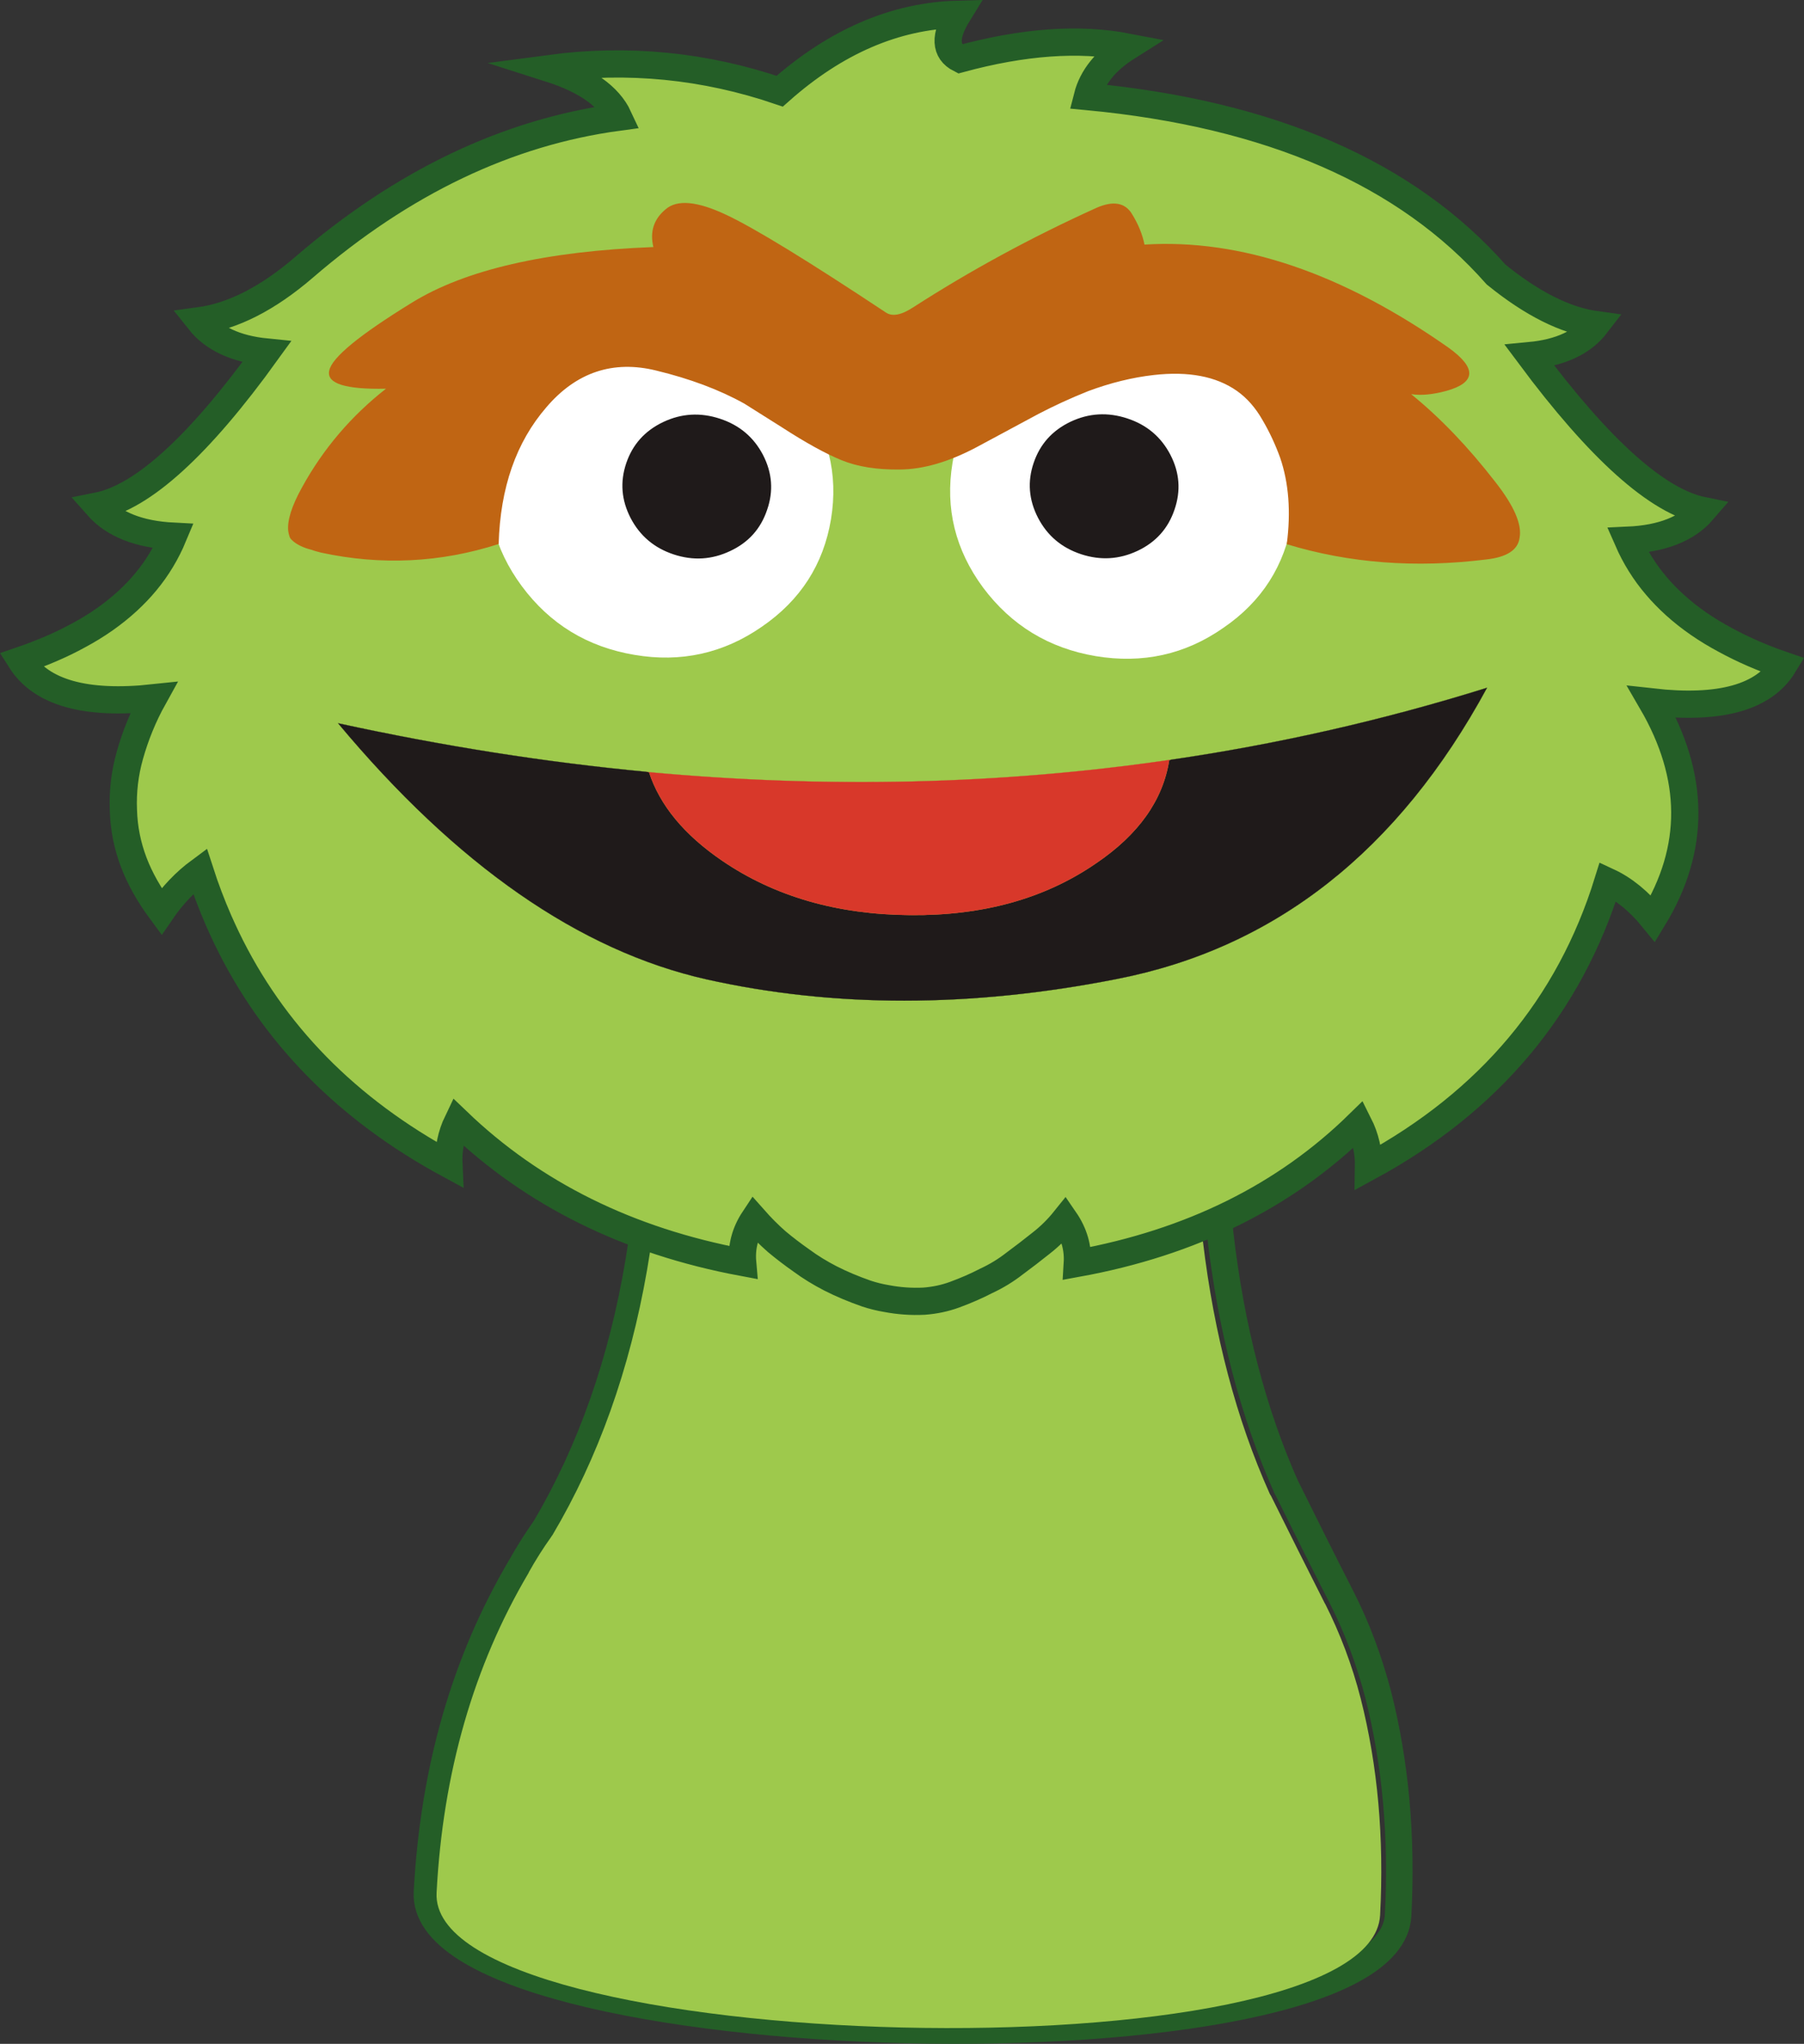 <?xml version="1.0" encoding="utf-8"?>
<!-- Generator: Adobe Illustrator 16.0.0, SVG Export Plug-In . SVG Version: 6.00 Build 0)  -->
<!DOCTYPE svg PUBLIC "-//W3C//DTD SVG 1.1//EN" "http://www.w3.org/Graphics/SVG/1.1/DTD/svg11.dtd">
<svg version="1.1" xmlns="http://www.w3.org/2000/svg" xmlns:xlink="http://www.w3.org/1999/xlink" x="0px" y="0px"
	 width="135.676px" height="153.736px" viewBox="0 0 135.676 153.736" enable-background="new 0 0 135.676 153.736"
	 xml:space="preserve">
<rect x="0" y="0" width="135.676" height="153.736" fill="#333333" stroke="none"/>
<g id="レイヤー_4" display="none">
	<g display="inline">
		<path fill="#245E27" d="M92.109,98.229c-2.758,0.1-5.76,2.016-9.031,5.765c-0.035,0.022-0.051,0.053-0.068,0.083
			c-2.469,3.539-4.279,6.787-5.43,9.761c-3.836-0.797-6.703,0.082-8.609,2.655c-1.971,2.489-2.898,6.75-2.789,12.802
			c-1.484,11.33-9.518,27.458-24.109,48.373c-0.148,0.181-0.207,0.394-0.174,0.633c0.014,0.228,0.102,0.427,0.26,0.602
			l14.637,15.487c0.133,0.131,0.281,0.221,0.475,0.27c0.176,0.054,0.363,0.054,0.553,0.014c0.182-0.035,0.34-0.134,0.475-0.262
			c19.709-19.292,36.006-38.16,48.861-56.611c0.186-0.145,0.363-0.271,0.551-0.414c0.008-0.014,0.02-0.021,0.029-0.034
			c2.248-1.967,3.334-4.128,3.252-6.499c-0.006-0.024-0.012-0.048-0.004-0.063c-0.264-2.944-1.594-4.947-3.998-6.016
			c-1.326-0.604-2.598-0.988-3.814-1.139c0.527-2.408,0.023-4.398-1.514-5.986c-1.326-1.409-3.074-2.246-5.25-2.506
			c2.322-5.354,2.971-9.424,1.963-12.194C97.215,99.581,95.127,98.008,92.109,98.229 M92.227,100.223l0.012-0.002
			c1.982-0.072,3.383,1.042,4.172,3.354c0.826,2.576,0.068,6.428-2.25,11.559c-2.084,0.366-3.785,1.425-5.125,3.19
			c-1.385,1.805-2.246,4.044-2.574,6.711c-0.375,2.87,0.264,4.993,1.893,6.346c1.58,1.362,3.365,1.969,5.355,1.829l0.012,0.006
			c0.039-0.01,0.08-0.006,0.123-0.004c-0.164,2.644,0.379,4.545,1.641,5.685c1.385,1.471,3.705,1.861,6.986,1.176
			c0.025-0.006,0.049-0.013,0.088-0.024c0.211-0.059,0.432-0.132,0.637-0.203c-12.252,17.097-27.447,34.571-45.6,52.408
			L44.24,178.126c14.584-20.991,22.578-37.21,24.002-48.644c-0.002-0.05-0.004-0.103-0.002-0.142
			c-0.104-5.495,0.695-9.383,2.393-11.66c1.582-1.992,3.99-2.574,7.219-1.726c2.338,1.153,3.793,2.853,4.354,5.123
			c0.578,2.373,0.52,4.508-0.162,6.401l0.012-0.001l0.004,0.009c-0.672,1.762-1.674,2.949-3.002,3.583
			c-1.225,0.55-2.344,0.486-3.383-0.196c-1.111-0.77-2.52-2.377-4.24-4.831c-0.119,0.087-0.189,0.262-0.193,0.508
			c-0.02,0.255,0.178,0.992,0.562,2.249c0.391,1.251,1.291,2.497,2.699,3.728c1.662,1.105,3.471,1.227,5.43,0.352
			c1.834-0.81,3.189-2.387,4.061-4.725c0.84-2.223,0.92-4.739,0.227-7.534c-0.639-2.614-2.201-4.646-4.711-6.061
			c1.096-2.84,2.832-5.942,5.166-9.312C87.457,102.081,89.965,100.405,92.227,100.223 M88.514,125.281
			c0.287-2.302,1.02-4.225,2.193-5.775c1.09-1.435,2.512-2.262,4.268-2.47l0.012-0.004l0.012-0.003
			c2.191,0.038,3.91,0.69,5.139,1.969c1.146,1.252,1.441,2.857,0.857,4.815c-0.016,0.003-0.016,0.003-0.01,0.016
			c-0.039,0.101-0.072,0.215-0.104,0.325c-0.023,0.022-0.027,0.048-0.031,0.077l0.004,0.01l-0.004,0.029
			c-0.016,0.004-0.012,0.015-0.006,0.025c-0.012,0.019-0.012,0.019-0.02,0.032l0.006,0.015c-0.672,1.928-1.676,3.521-2.992,4.784
			l-0.014,0.007c-0.984,0.924-1.998,1.542-3.031,1.861c-0.066,0.004-0.117,0.018-0.162,0.046c-0.361,0.088-0.711,0.146-1.064,0.18
			c-1.428,0.089-2.705-0.359-3.832-1.333C88.656,128.892,88.248,127.356,88.514,125.281 M96.961,137.497
			c-0.895-0.959-1.223-2.545-1.004-4.777c1.137-0.437,2.24-1.143,3.32-2.162c1.414-1.332,2.506-2.99,3.283-4.974
			c1.119,0.091,2.293,0.423,3.545,0.996c1.676,0.79,2.605,2.231,2.816,4.317c0.014,1.792-0.824,3.44-2.541,4.948
			c-0.186,0.144-0.363,0.27-0.531,0.409c-0.059,0.029-0.107,0.057-0.145,0.105c-1.105,0.764-2.332,1.341-3.674,1.754
			c-0.014,0.006-0.014,0.006-0.025,0.008C99.664,138.61,97.969,138.394,96.961,137.497"/>
		<path fill="#9EC94C" d="M92.238,100.221l-0.012,0.002c-2.262,0.182-4.77,1.857-7.553,5.025c-2.334,3.369-4.07,6.472-5.166,9.312
			c2.51,1.415,4.072,3.446,4.711,6.061c0.693,2.795,0.613,5.312-0.227,7.534c-0.871,2.338-2.229,3.915-4.061,4.725
			c-1.959,0.875-3.768,0.754-5.43-0.352c-1.408-1.23-2.309-2.477-2.699-3.728c-0.385-1.257-0.582-1.994-0.562-2.249
			c0.004-0.246,0.074-0.421,0.197-0.508c1.717,2.454,3.127,4.062,4.236,4.831c1.039,0.683,2.158,0.746,3.383,0.196
			c1.328-0.634,2.33-1.821,3.002-3.583l-0.016-0.008c0.682-1.894,0.74-4.028,0.162-6.401c-0.561-2.271-2.016-3.97-4.354-5.123
			c-3.227-0.849-5.637-0.267-7.219,1.726c-1.697,2.277-2.496,6.165-2.393,11.66c-0.002,0.039,0,0.092,0.002,0.142
			c-1.424,11.434-9.418,27.652-24.002,48.644l13.355,14.126c18.152-17.837,33.348-35.312,45.6-52.408
			c-0.205,0.071-0.426,0.145-0.637,0.201c-0.039,0.014-0.062,0.021-0.088,0.026c-3.281,0.686-5.602,0.295-6.986-1.176
			c-1.262-1.14-1.805-3.041-1.641-5.685c-0.043-0.002-0.084-0.006-0.123,0.004l-0.012-0.006c-1.99,0.14-3.775-0.467-5.355-1.829
			c-1.629-1.353-2.268-3.476-1.893-6.346c0.328-2.667,1.189-4.906,2.574-6.711c1.34-1.766,3.041-2.824,5.125-3.19
			c2.318-5.131,3.076-8.982,2.25-11.559C95.621,101.263,94.221,100.149,92.238,100.221"/>
		<path fill="#9EC94C" d="M90.707,119.505c-1.174,1.551-1.902,3.474-2.193,5.775c-0.266,2.075,0.143,3.611,1.221,4.606
			c1.127,0.974,2.404,1.422,3.832,1.333c0.354-0.034,0.703-0.092,1.064-0.18c0.045-0.028,0.096-0.042,0.162-0.046
			c1.033-0.319,2.047-0.938,3.031-1.861l0.016-0.007c1.314-1.263,2.318-2.856,2.99-4.784l-0.006-0.015
			c0.008-0.014,0.008-0.014,0.02-0.032c-0.006-0.011-0.01-0.021,0.006-0.025l0.004-0.029l-0.004-0.01
			c0.004-0.029,0.01-0.055,0.031-0.077c0.031-0.11,0.064-0.225,0.104-0.325c-0.006-0.013-0.006-0.013,0.01-0.016
			c0.584-1.958,0.289-3.563-0.857-4.815c-1.229-1.278-2.947-1.931-5.139-1.969l-0.012,0.003l-0.012,0.004
			C93.219,117.244,91.797,118.071,90.707,119.505"/>
		<path fill="#9EC94C" d="M95.957,132.719c-0.219,2.233,0.109,3.818,1.004,4.777c1.008,0.897,2.703,1.113,5.047,0.625
			c0.01-0.002,0.01-0.002,0.023-0.008c1.342-0.413,2.568-0.99,3.674-1.754c0.037-0.049,0.086-0.076,0.145-0.105
			c0.17-0.14,0.346-0.266,0.531-0.409c1.717-1.508,2.555-3.156,2.539-4.948c-0.209-2.086-1.139-3.527-2.814-4.317
			c-1.252-0.573-2.426-0.905-3.545-0.996c-0.777,1.983-1.867,3.642-3.283,4.974C98.197,131.577,97.094,132.283,95.957,132.719"/>
	</g>
</g>
<g id="レイヤー_6" display="none">
	<g display="inline">
		<path fill="#245E27" d="M65.091,159.76l-0.024-0.026c-5.032-11.257-6.68-25.629-4.929-43.096l-43.325,0.815
			c1.888,18.515-0.638,33.638-7.551,45.343c-0.018,0.012-0.043,0.035-0.058,0.074c-0.617,0.882-1.199,1.805-1.729,2.751
			c-4.224,7.144-6.573,15.321-7.061,24.525c-0.663,12.644,2.362,23.505,9.096,32.595c6.644,8.99,14.984,13.613,25.04,13.868
			c10.026,0.228,18.847-3.992,26.435-12.642c7.645-8.747,11.803-19.437,12.468-32.083c0.312-5.915-0.188-11.438-1.487-16.57
			c-0.685-2.612-1.596-5.064-2.76-7.349C67.807,165.226,66.441,162.485,65.091,159.76"/>
		
			<path fill="none" stroke="#245E27" stroke-width="1.996" stroke-linecap="round" stroke-linejoin="round" stroke-miterlimit="10" d="
			M65.066,159.734c-5.032-11.257-6.68-25.629-4.929-43.096l-43.325,0.815c1.888,18.515-0.638,33.638-7.551,45.343
			c-0.018,0.011-0.043,0.035-0.058,0.074c-0.617,0.882-1.199,1.805-1.729,2.751c-4.224,7.144-6.573,15.321-7.061,24.525
			c-0.663,12.644,2.362,23.505,9.096,32.595c6.644,8.99,14.984,13.613,25.04,13.868c10.026,0.228,18.847-3.992,26.435-12.642
			c7.645-8.747,11.803-19.437,12.468-32.083c0.312-5.915-0.188-11.438-1.487-16.57c-0.686-2.612-1.596-5.064-2.76-7.349
			c-1.398-2.739-2.764-5.481-4.114-8.206L65.066,159.734z"/>
		<path fill="#9EC94C" d="M64.204,160.312c-0.038-0.051-0.073-0.103-0.098-0.166c-4.994-11.155-6.69-25.316-5.102-42.488
			l-41.045,0.771c1.7,18.261-0.906,33.216-7.792,44.849c-0.04,0.039-0.067,0.087-0.097,0.138c-0.602,0.844-1.17,1.741-1.685,2.666
			l-0.001,0.022c-4.147,7.012-6.455,15.038-6.929,24.071c-0.651,12.394,2.319,23.054,8.902,31.977l0.016,0.001
			c6.438,8.708,14.512,13.192,24.228,13.461c9.718,0.191,18.247-3.896,25.596-12.261l0.001-0.013
			c7.491-8.588,11.564-19.083,12.218-31.478c0.307-5.815-0.178-11.239-1.457-16.286c-0.656-2.548-1.56-4.927-2.689-7.158v0.015
			C66.895,165.714,65.531,163,64.204,160.312"/>
	</g>
</g>
<g id="レイヤー_1">
</g>
<g id="レイヤー_5" display="none">
	<g display="inline">
		<path fill="#9EC94C" d="M84.098,52.992c2.307-0.218,3.973-0.99,4.998-2.323c-2.314-0.317-4.814-1.572-7.527-3.771
			c-6.725-7.628-16.972-12.093-30.744-13.39c0.369-1.451,1.371-2.699,3.004-3.73c-3.63-0.697-7.814-0.396-12.584,0.901
			c-1.129-0.575-1.182-1.701-0.162-3.361c-4.726,0.124-9.202,2.06-13.395,5.786c-5.648-1.926-11.419-2.492-17.303-1.708
			c2.722,0.867,4.45,2.086,5.181,3.661C7.212,36.184-0.668,39.948-8.091,46.354c-2.715,2.339-5.343,3.68-7.877,4.023
			c1.063,1.342,2.748,2.117,5.06,2.349c-5.079,7.049-9.322,10.912-12.718,11.587c1.217,1.38,3.125,2.134,5.705,2.265
			c-0.512,1.234-1.197,2.384-2.057,3.418c-0.42,0.512-0.879,0.986-1.375,1.448c-1.058,0.971-2.285,1.842-3.705,2.6
			c-1.294,0.711-2.744,1.329-4.335,1.875c1.539,2.429,4.865,3.364,9.978,2.816c-0.767,1.383-1.355,2.832-1.776,4.331
			c-0.379,1.347-0.542,2.721-0.484,4.119c0.038,1.364,0.304,2.677,0.784,3.937c0.467,1.228,1.166,2.455,2.073,3.68
			c0.834-1.221,1.8-2.229,2.898-3.038c0.417,1.288,0.885,2.527,1.415,3.739c0.188,0.426,0.387,0.852,0.587,1.276
			c3.469,7.206,9.049,12.896,16.723,17.053c-0.054-1.137,0.164-2.209,0.655-3.231c5.679,5.447,12.818,8.992,21.438,10.604
			c-0.104-1.179,0.19-2.262,0.86-3.271c0.523,0.59,1.086,1.165,1.699,1.702c0.588,0.492,1.209,0.965,1.86,1.421
			c0.692,0.513,1.42,0.952,2.171,1.34c0.859,0.44,1.766,0.815,2.712,1.146c0.488,0.163,0.995,0.29,1.513,0.375
			c0.931,0.181,1.873,0.246,2.827,0.199c0.812-0.062,1.583-0.222,2.313-0.493c0.834-0.31,1.615-0.647,2.357-1.031
			c0.785-0.361,1.49-0.799,2.139-1.305c0.665-0.488,1.326-0.998,1.979-1.521c0.66-0.512,1.264-1.108,1.795-1.771
			c0.698,1.017,1.019,2.102,0.945,3.277c8.58-1.563,15.627-5.066,21.164-10.487c0.518,1.026,0.762,2.103,0.74,3.241
			c9.09-4.938,15.094-12.095,18.002-21.47c1.223,0.565,2.354,1.493,3.402,2.784c3.205-5.253,3.174-10.675-0.094-16.295
			c5.124,0.578,8.429-0.339,9.903-2.759c-1.606-0.551-3.056-1.185-4.368-1.899c-1.441-0.767-2.703-1.644-3.788-2.621
			c-0.508-0.464-0.979-0.94-1.411-1.452c-0.891-1.041-1.602-2.192-2.145-3.434c2.578-0.114,4.465-0.858,5.644-2.232
			C93.703,63.953,89.361,60.066,84.098,52.992"/>
		<path fill="none" stroke="#245E27" stroke-width="2.048" stroke-linecap="round" stroke-miterlimit="10" d="M84.098,52.992
			c5.264,7.074,9.605,10.961,13.021,11.655c-1.179,1.374-3.065,2.118-5.644,2.232c0.543,1.241,1.254,2.393,2.145,3.434
			c0.432,0.512,0.903,0.988,1.411,1.452c1.085,0.978,2.347,1.854,3.788,2.621c1.312,0.715,2.762,1.349,4.368,1.899
			c-1.475,2.42-4.779,3.337-9.903,2.759c3.268,5.62,3.299,11.042,0.094,16.295c-1.049-1.291-2.18-2.219-3.402-2.784
			c-2.908,9.375-8.912,16.532-18.002,21.47c0.021-1.139-0.223-2.215-0.74-3.241c-5.537,5.421-12.584,8.924-21.164,10.487
			c0.073-1.176-0.247-2.261-0.945-3.277c-0.531,0.663-1.135,1.26-1.795,1.771c-0.652,0.522-1.313,1.032-1.979,1.521
			c-0.648,0.506-1.354,0.943-2.139,1.305c-0.742,0.384-1.523,0.722-2.357,1.031c-0.73,0.271-1.502,0.432-2.313,0.493
			c-0.954,0.047-1.896-0.019-2.827-0.199c-0.518-0.085-1.024-0.212-1.513-0.375c-0.946-0.331-1.854-0.706-2.712-1.146
			c-0.751-0.388-1.479-0.827-2.171-1.34c-0.651-0.456-1.272-0.929-1.86-1.421c-0.613-0.537-1.176-1.112-1.699-1.702
			c-0.67,1.01-0.964,2.093-0.86,3.271c-8.619-1.611-15.759-5.156-21.438-10.604c-0.492,1.022-0.709,2.095-0.655,3.231
			c-7.674-4.156-13.254-9.847-16.723-17.053c-0.201-0.425-0.399-0.851-0.587-1.276c-0.529-1.212-0.998-2.451-1.415-3.739
			c-1.098,0.81-2.064,1.817-2.898,3.038c-0.907-1.225-1.606-2.452-2.073-3.68c-0.48-1.26-0.746-2.572-0.784-3.937
			c-0.058-1.398,0.105-2.772,0.484-4.119c0.421-1.499,1.009-2.948,1.776-4.331c-5.113,0.548-8.439-0.388-9.978-2.816
			c1.591-0.546,3.041-1.164,4.335-1.875c1.42-0.758,2.646-1.629,3.705-2.6c0.497-0.462,0.956-0.937,1.375-1.448
			c0.859-1.034,1.544-2.184,2.057-3.418c-2.58-0.131-4.487-0.885-5.705-2.265c3.396-0.675,7.639-4.538,12.718-11.587
			c-2.312-0.231-3.997-1.007-5.06-2.349c2.534-0.344,5.162-1.685,7.877-4.023c7.423-6.405,15.304-10.17,23.656-11.296
			c-0.731-1.575-2.459-2.794-5.181-3.661c5.884-0.786,11.655-0.218,17.303,1.708c4.193-3.727,8.669-5.662,13.395-5.786
			c-1.02,1.66-0.967,2.786,0.162,3.361c4.77-1.297,8.954-1.599,12.584-0.901c-1.633,1.031-2.635,2.279-3.004,3.73
			c13.772,1.297,24.02,5.762,30.744,13.39c2.713,2.198,5.213,3.453,7.527,3.771C88.07,52.002,86.404,52.774,84.098,52.992z"/>
		<path fill="#D8382A" d="M57.073,83.395c-0.036,0.014-0.065,0.013-0.089,0.013l0.088,0.011
			C57.074,83.407,57.074,83.407,57.073,83.395"/>
		<path fill="#1F1A1A" d="M56.984,83.407c-0.467,3.011-2.301,5.605-5.52,7.782c-3.848,2.647-8.5,3.936-13.967,3.884
			c-5.483-0.041-10.192-1.401-14.133-4.089c-2.85-1.942-4.686-4.16-5.503-6.66c-0.065-0.016-0.142-0.013-0.204-0.027
			c-7.619-0.721-15.346-1.942-23.181-3.651C3.395,91.33,12.636,97.754,22.192,99.906c9.558,2.136,19.832,2.14,30.802-0.018
			c11.922-2.316,21.227-9.624,27.891-21.914c-7.799,2.44-15.74,4.242-23.812,5.42c0.001,0.013,0.001,0.013-0.001,0.023
			L56.984,83.407z"/>
		<path fill="#D8382A" d="M51.465,91.189c3.219-2.177,5.053-4.771,5.52-7.782c-12.701,1.851-25.734,2.153-39.123,0.917
			c0.817,2.5,2.653,4.718,5.503,6.66c3.94,2.688,8.649,4.048,14.133,4.089C42.965,95.125,47.617,93.839,51.465,91.189"/>
		
			<path fill="none" stroke="#1F1A1A" stroke-width="0.013" stroke-linecap="round" stroke-linejoin="round" stroke-miterlimit="10" d="
			M57.073,83.395c8.071-1.178,16.013-2.979,23.812-5.42c-6.664,12.29-15.969,19.598-27.891,21.914
			c-10.971,2.157-21.245,2.153-30.806,0.017c-9.552-2.151-18.793-8.575-27.711-19.26c7.835,1.709,15.562,2.931,23.181,3.651"/>
		
			<path fill="none" stroke="#D8382A" stroke-width="0.013" stroke-linecap="round" stroke-linejoin="round" stroke-miterlimit="10" d="
			M17.658,84.297c0.062,0.015,0.139,0.012,0.204,0.027c13.389,1.236,26.421,0.934,39.123-0.917c0.023,0,0.053,0.001,0.089-0.013
			 M17.862,84.324c0.817,2.5,2.653,4.718,5.503,6.66c3.94,2.688,8.649,4.048,14.133,4.089c5.467,0.054,10.12-1.234,13.967-3.884
			c3.219-2.177,5.053-4.771,5.52-7.782"/>
		<path fill="#FFFFFF" d="M55.482,50.906c-3.527-0.598-6.726,0.094-9.631,2.084c-2.902,1.977-4.619,4.673-5.168,8.08
			c-0.562,3.413,0.212,6.537,2.299,9.369c2.127,2.842,4.945,4.562,8.475,5.157c3.518,0.585,6.72-0.116,9.592-2.124
			c2.9-1.978,4.619-4.682,5.182-8.094c0.551-3.409-0.225-6.521-2.314-9.338C61.807,53.197,58.998,51.478,55.482,50.906"/>
		<path fill="#FFFFFF" d="M5.982,60.987c-0.56,3.396,0.216,6.513,2.316,9.353c2.112,2.845,4.932,4.566,8.461,5.159
			c3.502,0.6,6.704-0.114,9.59-2.118c2.903-1.994,4.632-4.688,5.197-8.085c0.56-3.409-0.216-6.536-2.341-9.365
			c-2.102-2.845-4.907-4.55-8.407-5.122c-3.53-0.597-6.746,0.105-9.646,2.084C8.278,54.872,6.56,57.578,5.982,60.987"/>
		<path fill="#1F1A1A" d="M57.074,60.455c-0.703-1.351-1.783-2.258-3.24-2.738c-1.473-0.487-2.893-0.401-4.27,0.248
			c-1.383,0.662-2.301,1.691-2.778,3.1c-0.476,1.405-0.366,2.774,0.329,4.123c0.701,1.349,1.779,2.257,3.24,2.74
			c1.461,0.482,2.873,0.396,4.252-0.253c1.379-0.653,2.299-1.686,2.776-3.102C57.867,63.167,57.769,61.8,57.074,60.455"/>
		<path fill="#1F1A1A" d="M26.437,60.472c-0.704-1.351-1.783-2.254-3.243-2.735c-1.47-0.485-2.89-0.402-4.268,0.25
			c-1.383,0.66-2.302,1.689-2.779,3.095c-0.476,1.411-0.365,2.778,0.327,4.124c0.706,1.352,1.786,2.259,3.244,2.74
			c1.458,0.482,2.872,0.396,4.251-0.257c1.381-0.648,2.297-1.678,2.774-3.099C27.231,63.188,27.128,61.818,26.437,60.472"/>
		<path fill="#C06513" d="M54.191,42.353c-0.516-0.866-1.408-1.03-2.665-0.483c-4.909,2.221-9.519,4.731-13.827,7.508
			c-0.881,0.571-1.553,0.695-2.032,0.368c-5.866-3.89-9.857-6.334-11.998-7.343c-2.178-1.029-3.7-1.173-4.568-0.412
			c-0.881,0.736-1.191,1.67-0.915,2.835c-8.11,0.313-14.153,1.711-18.144,4.173c-3.967,2.438-6.045,4.143-6.236,5.128
			c-0.208,0.964,1.214,1.418,4.271,1.353c-2.605,2.04-4.715,4.509-6.312,7.415c-0.783,1.411-1.129,2.509-1.04,3.298
			c0.012,0.102,0.039,0.199,0.068,0.312c0.015,0.063,0.04,0.111,0.054,0.163c0.039,0.086,0.104,0.15,0.17,0.213
			c0.168,0.163,0.366,0.289,0.583,0.4c0.274,0.141,0.574,0.241,0.872,0.314c0.232,0.089,0.476,0.153,0.724,0.216
			c4.512,0.974,8.973,0.762,13.353-0.65c0.122-4.235,1.314-7.656,3.591-10.288c2.244-2.629,5.008-3.557,8.254-2.76
			c2.548,0.617,4.764,1.448,6.634,2.49l2.808,1.77c1.793,1.165,3.302,1.994,4.506,2.486c1.193,0.488,2.651,0.722,4.38,0.7
			c1.752-0.011,3.668-0.567,5.753-1.671c2.089-1.119,3.638-1.95,4.649-2.5c1.168-0.609,2.42-1.191,3.768-1.727
			c1.658-0.617,3.301-1.026,4.926-1.21c2.611-0.295,4.693,0.101,6.244,1.19c0.766,0.541,1.404,1.269,1.926,2.183
			c0.537,0.91,0.977,1.865,1.336,2.852c0.645,1.888,0.814,4.062,0.496,6.5c4.674,1.426,9.668,1.812,14.984,1.152
			c1.572-0.173,2.413-0.716,2.529-1.653c0.182-0.998-0.428-2.392-1.807-4.156c-2.045-2.641-4.162-4.859-6.352-6.628
			c0.751,0.116,1.625,0.03,2.641-0.243c2.248-0.628,2.312-1.716,0.164-3.259c-8.004-5.619-15.631-8.204-22.859-7.748
			C54.971,43.878,54.662,43.116,54.191,42.353"/>
	</g>
</g>
<g id="レイヤー_3">
</g>
<g id="レイヤー_2">
	<g>
		
			<path fill="none" stroke="#245E27" stroke-width="1.996" stroke-linecap="round" stroke-linejoin="round" stroke-miterlimit="10" d="
			M96.766,111.927c-5.033-11.257-6.68-25.629-4.93-43.096l-43.324,0.815c1.888,18.515-0.639,33.638-7.551,45.343
			c-0.018,0.011-0.043,0.035-0.059,0.074c-0.617,0.882-1.199,1.805-1.729,2.751c-4.224,7.144-6.573,15.321-7.061,24.525
			c-0.663,12.644,72.373,14.385,73.037,1.738c0.312-5.915-0.188-11.438-1.487-16.57c-0.685-2.612-1.595-5.064-2.759-7.349
			c-1.399-2.739-2.765-5.481-4.115-8.206L96.766,111.927z"/>
		<path fill="#9EC94C" d="M95.584,112.505c-0.037-0.051-0.072-0.103-0.098-0.166c-4.994-11.155-6.69-25.316-5.102-42.488
			L49.34,70.622c1.7,18.261-0.906,33.216-7.792,44.849c-0.04,0.039-0.067,0.087-0.097,0.138c-0.602,0.844-1.17,1.741-1.686,2.666
			l-0.001,0.022c-4.147,7.012-6.455,15.038-6.929,24.071c-0.651,12.394,70.307,14.082,70.961,1.688
			c0.307-5.815-0.178-11.239-1.458-16.286c-0.655-2.548-1.56-4.927-2.688-7.158l-0.001,0.015
			C98.275,117.908,96.912,115.194,95.584,112.505"/>
	</g>
	<g>
		<path fill="#9EC94C" d="M115.049,26.75c2.307-0.218,3.973-0.99,4.998-2.323c-2.314-0.316-4.814-1.572-7.527-3.771
			c-6.725-7.627-16.972-12.092-30.744-13.389c0.369-1.451,1.371-2.699,3.005-3.73c-3.631-0.697-7.814-0.396-12.585,0.9
			c-1.129-0.574-1.182-1.701-0.161-3.36c-4.727,0.124-9.202,2.06-13.396,5.786C52.991,4.936,47.22,4.37,41.336,5.153
			c2.722,0.867,4.45,2.086,5.181,3.662C38.164,9.94,30.284,13.706,22.86,20.11c-2.715,2.34-5.343,3.681-7.877,4.023
			c1.063,1.342,2.748,2.117,5.061,2.35c-5.079,7.049-9.322,10.912-12.718,11.586c1.217,1.381,3.125,2.135,5.705,2.266
			c-0.513,1.234-1.197,2.384-2.058,3.418c-0.42,0.512-0.879,0.986-1.375,1.448c-1.058,0.971-2.285,1.842-3.705,2.6
			c-1.294,0.711-2.744,1.329-4.335,1.875c1.539,2.429,4.865,3.364,9.979,2.817c-0.768,1.383-1.355,2.832-1.776,4.33
			c-0.379,1.348-0.542,2.721-0.484,4.119c0.038,1.365,0.305,2.678,0.784,3.938c0.467,1.227,1.166,2.455,2.073,3.68
			c0.834-1.221,1.8-2.229,2.898-3.039c0.417,1.289,0.885,2.527,1.415,3.74c0.188,0.426,0.387,0.852,0.587,1.275
			c3.469,7.207,9.049,12.896,16.723,17.053c-0.054-1.137,0.164-2.209,0.655-3.23c5.679,5.447,12.817,8.992,21.438,10.605
			c-0.104-1.182,0.19-2.262,0.86-3.271c0.522,0.59,1.086,1.164,1.699,1.701c0.588,0.492,1.209,0.965,1.859,1.422
			c0.692,0.512,1.42,0.951,2.171,1.34c0.859,0.439,1.767,0.814,2.712,1.146c0.488,0.162,0.995,0.289,1.514,0.375
			c0.931,0.18,1.873,0.246,2.827,0.199c0.812-0.062,1.583-0.225,2.312-0.494c0.834-0.311,1.615-0.646,2.357-1.031
			c0.785-0.361,1.489-0.799,2.139-1.305c0.665-0.488,1.326-0.998,1.979-1.521c0.659-0.512,1.264-1.107,1.795-1.77
			c0.697,1.016,1.019,2.102,0.944,3.275c8.58-1.562,15.627-5.064,21.164-10.486c0.519,1.025,0.763,2.104,0.74,3.242
			c9.09-4.939,15.094-12.098,18.002-21.473c1.223,0.566,2.354,1.494,3.402,2.785c3.205-5.254,3.174-10.676-0.095-16.295
			c5.124,0.578,8.43-0.34,9.903-2.758c-1.605-0.552-3.056-1.186-4.368-1.9c-1.44-0.767-2.703-1.644-3.788-2.621
			c-0.508-0.463-0.979-0.939-1.411-1.451c-0.891-1.041-1.602-2.192-2.145-3.435c2.578-0.114,4.465-0.858,5.644-2.231
			C124.655,37.71,120.312,33.823,115.049,26.75"/>
		<path fill="none" stroke="#245E27" stroke-width="2.048" stroke-linecap="round" stroke-miterlimit="10" d="M115.049,26.75
			c5.264,7.073,9.604,10.961,13.021,11.655c-1.179,1.373-3.064,2.117-5.644,2.231c0.543,1.241,1.254,2.394,2.146,3.435
			c0.432,0.512,0.902,0.988,1.41,1.451c1.085,0.979,2.348,1.854,3.788,2.621c1.312,0.715,2.763,1.35,4.368,1.9
			c-1.475,2.418-4.779,3.336-9.903,2.758c3.269,5.619,3.3,11.041,0.095,16.295c-1.049-1.291-2.181-2.219-3.402-2.785
			c-2.908,9.375-8.912,16.533-18.002,21.471c0.021-1.139-0.223-2.215-0.74-3.24c-5.537,5.422-12.584,8.924-21.164,10.486
			c0.073-1.176-0.247-2.262-0.944-3.275c-0.531,0.662-1.136,1.26-1.795,1.77c-0.652,0.521-1.313,1.031-1.979,1.521
			c-0.648,0.506-1.354,0.941-2.139,1.305c-0.742,0.385-1.523,0.723-2.357,1.031c-0.729,0.27-1.502,0.432-2.312,0.494
			c-0.954,0.047-1.896-0.021-2.827-0.199c-0.519-0.086-1.024-0.213-1.514-0.375c-0.945-0.332-1.854-0.707-2.712-1.146
			c-0.751-0.389-1.479-0.828-2.171-1.34c-0.65-0.457-1.271-0.93-1.859-1.422c-0.613-0.537-1.177-1.111-1.699-1.701
			c-0.67,1.01-0.964,2.092-0.86,3.271c-8.619-1.611-15.759-5.156-21.438-10.605c-0.492,1.021-0.709,2.096-0.655,3.23
			c-7.674-4.156-13.254-9.846-16.723-17.053c-0.201-0.424-0.399-0.85-0.587-1.275c-0.529-1.213-0.998-2.451-1.415-3.74
			c-1.099,0.812-2.064,1.818-2.898,3.039c-0.907-1.225-1.606-2.453-2.073-3.68c-0.479-1.26-0.746-2.572-0.784-3.938
			c-0.058-1.398,0.105-2.771,0.484-4.119c0.421-1.498,1.009-2.947,1.776-4.33c-5.113,0.547-8.439-0.389-9.979-2.817
			c1.591-0.546,3.041-1.164,4.335-1.875c1.42-0.758,2.646-1.629,3.705-2.601c0.497-0.461,0.956-0.937,1.375-1.447
			c0.859-1.034,1.544-2.184,2.058-3.418c-2.58-0.131-4.487-0.885-5.705-2.266c3.396-0.674,7.639-4.537,12.718-11.586
			c-2.312-0.231-3.997-1.008-5.061-2.35c2.534-0.344,5.162-1.686,7.877-4.023c7.424-6.404,15.305-10.17,23.656-11.295
			c-0.73-1.576-2.459-2.795-5.181-3.662C47.221,4.366,52.992,4.934,58.64,6.86c4.193-3.728,8.669-5.662,13.396-5.787
			c-1.021,1.66-0.968,2.787,0.162,3.361c4.77-1.297,8.953-1.599,12.584-0.9c-1.634,1.031-2.636,2.279-3.005,3.729
			c13.772,1.298,24.021,5.763,30.744,13.39c2.713,2.199,5.213,3.453,7.527,3.771C119.021,25.759,117.355,26.532,115.049,26.75z"/>
		<path fill="#D8382A" d="M88.024,57.153c-0.035,0.014-0.064,0.012-0.089,0.012l0.088,0.012
			C88.025,57.165,88.025,57.165,88.024,57.153"/>
		<path fill="#1F1A1A" d="M87.936,57.165c-0.467,3.012-2.301,5.605-5.52,7.783c-3.849,2.646-8.5,3.936-13.967,3.883
			c-5.483-0.041-10.192-1.4-14.134-4.088c-2.85-1.943-4.686-4.16-5.503-6.66c-0.064-0.016-0.142-0.014-0.204-0.027
			c-7.618-0.721-15.346-1.943-23.181-3.652c8.918,10.688,18.159,17.109,27.715,19.264c9.559,2.135,19.832,2.139,30.802-0.02
			c11.923-2.314,21.228-9.625,27.892-21.914c-7.799,2.439-15.74,4.242-23.812,5.42c0.001,0.014,0.001,0.014-0.001,0.023
			L87.936,57.165z"/>
		<path fill="#D8382A" d="M82.416,64.948c3.219-2.178,5.053-4.771,5.52-7.783c-12.701,1.852-25.733,2.154-39.123,0.918
			c0.817,2.5,2.653,4.717,5.503,6.66c3.94,2.688,8.649,4.047,14.134,4.088C73.916,68.883,78.568,67.596,82.416,64.948"/>
		
			<path fill="none" stroke="#1F1A1A" stroke-width="0.013" stroke-linecap="round" stroke-linejoin="round" stroke-miterlimit="10" d="
			M88.024,57.153c8.071-1.178,16.014-2.98,23.812-5.42c-6.664,12.289-15.969,19.598-27.891,21.914
			c-10.972,2.156-21.245,2.152-30.807,0.016c-9.552-2.15-18.793-8.574-27.711-19.26c7.835,1.709,15.562,2.932,23.181,3.652"/>
		
			<path fill="none" stroke="#D8382A" stroke-width="0.013" stroke-linecap="round" stroke-linejoin="round" stroke-miterlimit="10" d="
			M48.608,58.055c0.062,0.014,0.14,0.012,0.204,0.027c13.39,1.234,26.421,0.934,39.123-0.918c0.023,0,0.054,0.002,0.089-0.014
			 M48.812,58.083c0.817,2.5,2.653,4.717,5.503,6.66c3.94,2.688,8.649,4.047,14.134,4.088c5.467,0.055,10.119-1.234,13.967-3.883
			c3.219-2.178,5.053-4.771,5.52-7.783"/>
		<path fill="#FFFFFF" d="M86.434,24.664c-3.526-0.599-6.726,0.094-9.631,2.084c-2.902,1.978-4.619,4.673-5.168,8.08
			c-0.562,3.413,0.212,6.536,2.299,9.368c2.127,2.843,4.945,4.562,8.476,5.158c3.518,0.584,6.72-0.117,9.592-2.125
			c2.899-1.978,4.619-4.682,5.182-8.094c0.551-3.408-0.225-6.521-2.313-9.338C92.758,26.955,89.95,25.235,86.434,24.664"/>
		<path fill="#FFFFFF" d="M36.934,34.745c-0.56,3.396,0.216,6.513,2.316,9.353c2.111,2.845,4.932,4.566,8.461,5.159
			c3.502,0.6,6.704-0.113,9.59-2.118c2.903-1.993,4.632-4.688,5.197-8.085c0.56-3.408-0.216-6.535-2.341-9.365
			c-2.103-2.845-4.907-4.55-8.407-5.121c-3.53-0.598-6.746,0.104-9.646,2.084C39.229,28.629,37.512,31.335,36.934,34.745"/>
		<path fill="#1F1A1A" d="M88.025,34.212c-0.702-1.351-1.782-2.258-3.239-2.737c-1.474-0.488-2.894-0.402-4.271,0.247
			c-1.383,0.662-2.301,1.691-2.777,3.101c-0.477,1.404-0.366,2.773,0.328,4.123c0.701,1.349,1.779,2.257,3.24,2.74
			c1.461,0.481,2.873,0.396,4.252-0.254c1.379-0.652,2.299-1.686,2.776-3.102C88.818,36.924,88.72,35.557,88.025,34.212"/>
		<path fill="#1F1A1A" d="M57.389,34.229c-0.704-1.351-1.783-2.254-3.243-2.734c-1.47-0.485-2.89-0.402-4.268,0.25
			c-1.383,0.66-2.302,1.689-2.779,3.095c-0.476,1.411-0.365,2.778,0.327,4.124c0.706,1.352,1.786,2.259,3.244,2.74
			c1.458,0.482,2.872,0.396,4.251-0.258c1.381-0.647,2.297-1.678,2.773-3.098C58.183,36.946,58.08,35.576,57.389,34.229"/>
		<path fill="#C06513" d="M85.143,16.11c-0.516-0.866-1.408-1.03-2.665-0.483c-4.909,2.221-9.519,4.731-13.827,7.508
			c-0.881,0.571-1.553,0.695-2.031,0.368c-5.866-3.891-9.857-6.334-11.998-7.343c-2.179-1.029-3.7-1.173-4.568-0.412
			c-0.881,0.735-1.191,1.67-0.915,2.835c-8.11,0.312-14.153,1.711-18.144,4.173c-3.968,2.438-6.045,4.144-6.236,5.128
			c-0.208,0.964,1.214,1.418,4.271,1.354c-2.604,2.039-4.715,4.509-6.312,7.414c-0.783,1.412-1.129,2.51-1.04,3.299
			c0.012,0.102,0.039,0.199,0.068,0.312c0.015,0.063,0.04,0.111,0.054,0.163c0.039,0.086,0.104,0.15,0.17,0.213
			c0.168,0.163,0.366,0.289,0.583,0.4c0.274,0.141,0.574,0.24,0.872,0.314c0.232,0.088,0.476,0.152,0.724,0.215
			c4.513,0.975,8.974,0.763,13.354-0.649c0.122-4.235,1.313-7.656,3.591-10.288c2.244-2.629,5.008-3.557,8.254-2.76
			c2.548,0.617,4.764,1.447,6.634,2.49l2.809,1.77c1.793,1.165,3.302,1.994,4.506,2.486c1.192,0.488,2.65,0.722,4.38,0.699
			c1.752-0.011,3.668-0.566,5.753-1.67c2.089-1.119,3.638-1.951,4.649-2.5c1.168-0.609,2.42-1.191,3.768-1.728
			c1.658-0.617,3.301-1.026,4.926-1.21c2.611-0.295,4.693,0.102,6.244,1.189c0.767,0.541,1.404,1.27,1.926,2.184
			c0.537,0.91,0.978,1.865,1.336,2.852c0.646,1.889,0.814,4.062,0.496,6.5c4.674,1.426,9.668,1.812,14.984,1.152
			c1.572-0.173,2.413-0.716,2.529-1.652c0.182-0.998-0.429-2.393-1.808-4.156c-2.045-2.642-4.162-4.859-6.352-6.629
			c0.751,0.116,1.625,0.03,2.641-0.242c2.248-0.629,2.312-1.717,0.164-3.26c-8.004-5.619-15.631-8.203-22.858-7.748
			C85.922,17.635,85.614,16.874,85.143,16.11"/>
	</g>
</g>
</svg>
